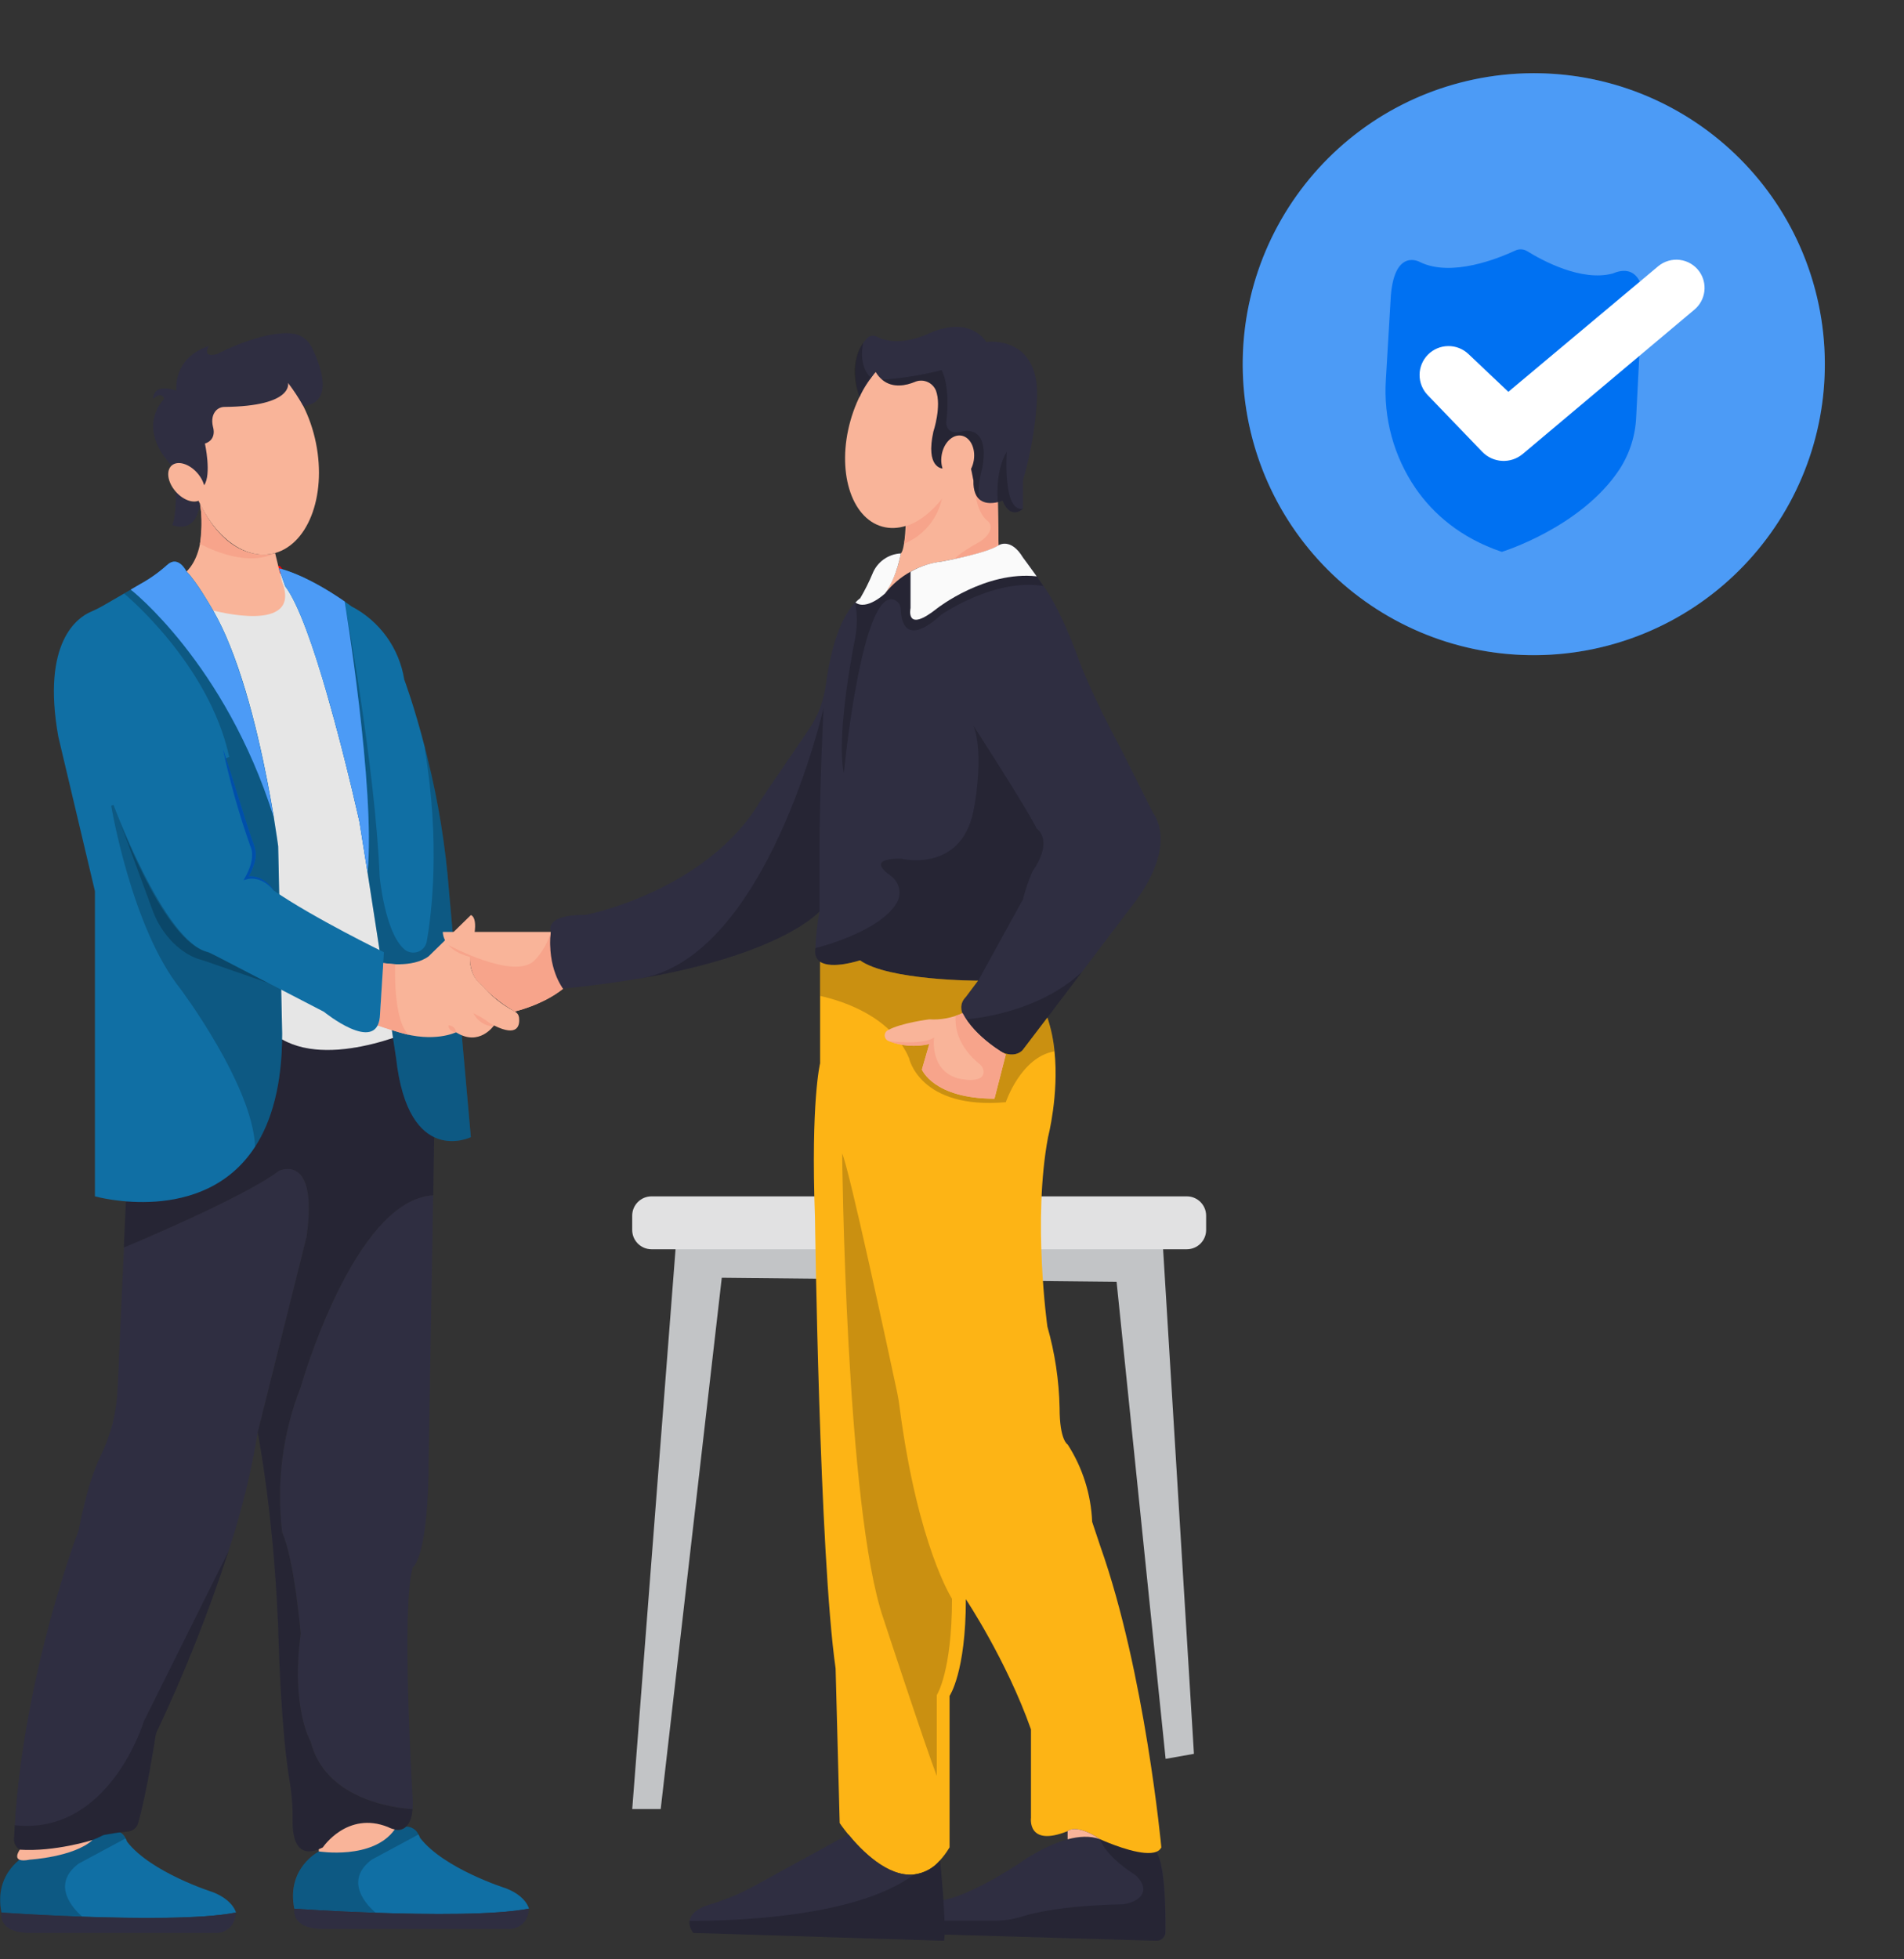 <svg width="104" height="107" viewBox="0 0 104 107" fill="none" xmlns="http://www.w3.org/2000/svg">
<rect x="0" y="0" width="104" height="107" fill="#333333" stroke="none"/>
<path d="M37.011 66.786L34.534 98.805H36.089L39.425 69.787L60.99 70.008L63.668 96.064L65.215 95.79L63.436 66.676L37.011 66.786Z" fill="#C2C4C6"/>
<path d="M64.826 65.342H35.587C35.005 65.342 34.532 65.814 34.532 66.396V67.177C34.532 67.759 35.005 68.231 35.587 68.231H64.826C65.409 68.231 65.881 67.759 65.881 67.177V66.396C65.881 65.814 65.409 65.342 64.826 65.342Z" fill="#E1E1E2"/>
<path d="M83.778 35.782C92.557 35.782 99.674 28.668 99.674 19.891C99.674 11.115 92.557 4 83.778 4C74.998 4 67.881 11.115 67.881 19.891C67.881 28.668 74.998 35.782 83.778 35.782Z" fill="#0071F2"/>
<path opacity="0.3" d="M87.891 35.241C96.371 32.969 101.404 24.255 99.133 15.777C96.861 7.3 88.145 2.27 79.665 4.542C71.184 6.814 66.151 15.528 68.422 24.006C70.694 32.483 79.41 37.514 87.891 35.241Z" fill="white"/>
<path d="M88.091 14.938C88.958 14.568 89.373 14.983 89.565 15.373C89.679 15.612 89.729 15.876 89.71 16.14L89.371 22.781C89.328 23.798 89.012 24.785 88.457 25.639C86.357 28.815 82.031 30.142 82.031 30.142C79.753 29.372 78.277 28.046 77.334 26.688C76.132 24.938 75.557 22.833 75.7 20.715L75.972 16.118C76.198 13.527 77.559 14.312 77.559 14.312C79.275 15.156 81.843 14.115 82.767 13.684C82.871 13.636 82.985 13.613 83.1 13.62C83.215 13.626 83.326 13.661 83.424 13.722C84.22 14.215 86.374 15.398 88.091 14.938Z" fill="#0071F2"/>
<path d="M82.389 21.4L80.208 19.335C79.908 19.051 79.509 18.895 79.096 18.902C78.683 18.908 78.289 19.076 77.998 19.369C77.707 19.662 77.543 20.057 77.54 20.47C77.537 20.883 77.695 21.28 77.981 21.577L80.962 24.675C81.247 24.972 81.635 25.15 82.046 25.172C82.458 25.194 82.862 25.058 83.177 24.793L92.559 16.905C92.856 16.654 93.047 16.3 93.095 15.913C93.142 15.527 93.043 15.137 92.815 14.821C92.691 14.65 92.532 14.506 92.35 14.398C92.168 14.29 91.965 14.221 91.755 14.195C91.544 14.169 91.331 14.186 91.128 14.246C90.924 14.306 90.736 14.406 90.573 14.542L82.389 21.4Z" fill="white"/>
<path d="M12.89 104.457C11.039 104.82 7.426 104.782 4.508 104.684C2.045 104.598 0.078 104.457 0.078 104.457C-0.366 102.235 1.412 101.339 1.412 101.339L5.56 100.139C5.669 100.173 5.786 100.176 5.897 100.147C6.008 100.119 6.109 100.06 6.188 99.977C6.33 99.976 6.469 100.016 6.589 100.093C6.709 100.17 6.803 100.28 6.861 100.41C6.894 100.468 6.921 100.528 6.943 100.591C8.251 102.283 11.639 103.349 11.639 103.349C12.744 103.79 12.89 104.457 12.89 104.457Z" fill="#106FA4"/>
<path opacity="0.2" d="M4.502 104.684C2.038 104.598 0.071 104.457 0.071 104.457C-0.373 102.235 1.405 101.339 1.405 101.339L5.553 100.139C5.663 100.173 5.779 100.176 5.89 100.147C6.001 100.119 6.102 100.06 6.181 99.977C6.323 99.976 6.463 100.016 6.582 100.093C6.702 100.17 6.796 100.28 6.855 100.41L4.289 101.79C2.517 103.124 4.502 104.684 4.502 104.684Z" fill="black"/>
<path d="M63.168 105.999L49.839 105.609C49.747 105.606 49.658 105.573 49.587 105.514C49.515 105.456 49.465 105.375 49.445 105.285C49.413 105.16 49.405 105.03 49.419 104.902C49.544 103.836 51.429 103.791 51.429 103.791C52.986 103.569 55.648 101.791 55.648 101.791C55.648 101.791 56.935 100.827 58.316 100.462C58.923 100.3 59.55 100.253 60.101 100.462L60.324 100.559C60.906 100.806 62.479 101.416 63.165 101.142C63.652 101.851 63.676 104.435 63.667 105.522C63.665 105.586 63.651 105.649 63.626 105.708C63.6 105.766 63.563 105.819 63.517 105.864C63.47 105.908 63.416 105.943 63.356 105.966C63.296 105.989 63.233 106 63.168 105.999Z" fill="#2F2E41"/>
<path opacity="0.2" d="M63.168 105.999L49.839 105.609C49.747 105.606 49.658 105.573 49.587 105.514C49.515 105.455 49.465 105.375 49.445 105.285C49.413 105.16 49.405 105.03 49.419 104.902H54.402C54.884 104.898 55.363 104.822 55.822 104.676C57.591 104.128 60.27 104.028 61.145 104.016C61.391 104.016 61.634 103.967 61.861 103.872C62.51 103.591 62.51 103.184 62.378 102.877C62.275 102.65 62.105 102.458 61.891 102.329C60.298 101.278 60.092 100.457 60.092 100.457L60.314 100.554C60.897 100.801 62.469 101.411 63.155 101.137C63.642 101.846 63.667 104.43 63.657 105.517C63.656 105.645 63.603 105.768 63.512 105.858C63.42 105.949 63.297 105.999 63.168 105.999Z" fill="black"/>
<path d="M10.186 32.45L15.233 31.047L17.62 33.84L23.714 58.485C23.714 58.485 20.663 59.692 20.143 59.62C19.624 59.549 10.569 58.668 10.569 58.668L10.186 32.45Z" fill="#E6E6E6" stroke="#FF0000" stroke-width="0.25" stroke-miterlimit="10"/>
<path d="M16.746 67.564L14.078 78.234C13.715 80.435 13.181 82.604 12.481 84.723C11.384 88.091 10.075 91.386 8.56 94.589C8.536 94.644 8.518 94.701 8.507 94.759C8.067 97.532 7.726 98.94 7.546 99.569C7.512 99.692 7.441 99.801 7.343 99.882C7.245 99.963 7.124 100.012 6.998 100.022C6.511 100.067 5.944 100.168 5.725 100.207C5.664 100.219 5.605 100.24 5.55 100.27C4.414 100.872 2.449 101.045 1.417 101.094C1.33 101.097 1.244 101.082 1.163 101.049C1.082 101.017 1.009 100.968 0.948 100.907C0.887 100.845 0.84 100.771 0.809 100.69C0.778 100.609 0.764 100.522 0.768 100.435C0.779 100.182 0.794 99.929 0.808 99.678C1.318 91.312 4.304 83.556 4.304 83.556C4.7 81.483 5.138 80.242 5.505 79.501C6.059 78.364 6.372 77.124 6.423 75.861L6.772 68.123C6.772 68.123 13.286 65.423 15.241 63.931C15.233 63.945 17.413 62.897 16.746 67.564Z" fill="#2F2E41"/>
<path d="M23.66 65.281L23.416 79.566C23.416 85.123 22.549 85.598 22.549 85.598C21.9 87.632 22.526 98.013 22.526 98.013C22.551 98.276 22.555 98.541 22.538 98.806C22.538 98.806 17.859 98.679 16.97 95.123C16.97 95.123 15.881 93.315 16.424 89.219C16.424 89.219 16.081 85.179 15.414 83.703C15.084 81.011 15.432 78.279 16.424 75.754C16.424 75.754 19.321 65.521 23.66 65.281Z" fill="#2F2E41"/>
<path d="M16.422 75.757C15.43 78.281 15.082 81.013 15.412 83.705C16.078 85.178 16.422 89.221 16.422 89.221C15.879 93.317 16.968 95.126 16.968 95.126C17.857 98.682 22.535 98.808 22.535 98.808C22.451 99.874 21.929 99.981 21.562 99.916C21.433 99.893 21.308 99.851 21.192 99.79C18.969 98.901 17.635 100.901 17.635 100.901C17.562 100.939 17.488 100.972 17.412 101.001C16.171 101.488 15.968 100.328 15.986 99.418C15.995 98.683 15.936 97.949 15.811 97.225C15.363 94.517 15.233 90.043 15.233 90.043C15.056 83.188 14.078 78.234 14.078 78.234L16.745 67.564C17.412 62.897 15.233 63.945 15.233 63.945C13.277 65.438 6.764 68.137 6.764 68.137L6.874 65.657L15.407 56.77C18.295 58.423 23.196 56.008 23.196 56.008L23.717 62.107L23.663 65.282C19.321 65.522 16.422 75.757 16.422 75.757Z" fill="#2F2E41"/>
<path opacity="0.2" d="M16.422 75.757C15.43 78.281 15.082 81.013 15.412 83.705C16.078 85.178 16.422 89.221 16.422 89.221C15.879 93.317 16.968 95.126 16.968 95.126C17.857 98.682 22.535 98.808 22.535 98.808C22.451 99.874 21.929 99.981 21.562 99.916C21.433 99.893 21.308 99.851 21.192 99.79C18.969 98.901 17.635 100.901 17.635 100.901C17.562 100.939 17.488 100.972 17.412 101.001C16.171 101.488 15.968 100.328 15.986 99.418C15.995 98.683 15.936 97.949 15.811 97.225C15.363 94.517 15.233 90.043 15.233 90.043C15.056 83.188 14.078 78.234 14.078 78.234L16.745 67.564C17.412 62.897 15.233 63.945 15.233 63.945C13.277 65.438 6.764 68.137 6.764 68.137L6.874 65.657L15.407 56.77C18.295 58.423 23.196 56.008 23.196 56.008L23.717 62.107L23.663 65.282C19.321 65.522 16.422 75.757 16.422 75.757Z" fill="black"/>
<path d="M9.605 26.854C9.605 26.854 9.631 28.227 9.409 28.672C9.409 28.672 10.662 29.267 10.924 27.525L10.84 27.347C10.84 27.347 10.468 27.704 9.605 26.854Z" fill="#2F2E41"/>
<path d="M10.924 27.525C10.924 27.525 11.411 29.993 10.186 31.221C10.186 31.221 11.187 32.45 11.632 33.339C11.632 33.339 16.523 34.673 15.411 31.784L15.028 30.209C15.028 30.209 12.662 31.046 10.924 27.525Z" fill="#F9B499"/>
<path d="M10.925 27.525C10.925 27.525 11.107 28.285 10.925 29.701C10.925 29.701 13.313 31.076 15.029 30.209C15.029 30.209 12.663 31.046 10.925 27.525Z" fill="#F7A48B"/>
<path d="M15.412 56.452C15.412 59.27 14.827 61.249 13.935 62.629C11.103 67.009 5.185 65.341 5.185 65.341V48.673L3.184 40.228C2.257 35.037 4.265 33.713 4.961 33.415C5.24 33.293 5.511 33.154 5.772 32.999L6.786 32.412L7.15 32.201L7.682 31.892C8.2 31.606 8.683 31.263 9.123 30.868C9.746 30.279 10.194 31.218 10.194 31.218C10.751 31.768 11.64 33.337 11.64 33.337C11.989 33.95 12.294 34.587 12.552 35.243C13.802 38.335 14.584 42.381 14.951 44.598C15.113 45.597 15.197 46.221 15.197 46.221L15.412 56.452Z" fill="#106FA4"/>
<path d="M25.719 62.107C25.719 62.107 22.302 63.786 21.636 57.785C21.636 57.785 20.703 51.657 20.075 47.651C19.893 46.485 19.736 45.497 19.636 44.894C19.636 44.894 19.056 42.253 18.258 39.325C18.131 38.858 17.997 38.382 17.862 37.91C17.14 35.404 16.302 32.964 15.575 32.018L15.233 31.045C15.233 31.045 16.594 31.308 18.824 32.854C18.944 32.936 19.066 33.016 19.191 33.115C19.952 33.509 20.61 34.077 21.112 34.771C21.614 35.466 21.946 36.269 22.081 37.115C22.081 37.115 22.638 38.595 23.228 40.906C23.266 41.054 23.305 41.205 23.342 41.361V41.369C23.939 43.765 24.335 46.207 24.525 48.669L25.719 62.107Z" fill="#106FA4"/>
<path opacity="0.2" d="M15.412 56.453C15.412 59.27 14.828 61.249 13.935 62.63C13.792 59.249 9.855 54.008 9.855 54.008C7.186 50.674 6.074 44.007 6.074 44.007L12.521 41.34C11.41 36.228 6.779 32.418 6.779 32.418L7.142 32.207L12.544 35.249C13.794 38.341 14.576 42.386 14.943 44.604C15.105 45.603 15.189 46.226 15.189 46.226L15.412 56.453Z" fill="black"/>
<path opacity="0.2" d="M6.449 44.6C6.449 44.6 8.76 50.994 11.104 51.919C11.367 52.014 11.624 52.122 11.875 52.243L14.688 53.703L11.397 52.557C11.234 52.498 11.062 52.446 10.892 52.394C10.605 52.312 9.943 52.047 9.258 51.278C8.847 50.807 8.527 50.263 8.317 49.674L6.449 44.6Z" fill="black"/>
<path opacity="0.2" d="M25.72 62.107C25.72 62.107 22.302 63.786 21.637 57.785C21.637 57.785 20.704 51.657 20.076 47.651C19.894 46.485 19.737 45.497 19.636 44.894C19.636 44.894 19.057 42.253 18.258 39.325C18.132 38.857 17.997 38.382 17.862 37.91L18.825 32.853C18.825 32.853 20.506 41.938 20.736 47.862C20.736 47.862 21.014 50.925 22.086 51.85C22.187 51.936 22.308 51.994 22.438 52.018C22.568 52.042 22.703 52.031 22.827 51.987C22.952 51.942 23.062 51.866 23.148 51.765C23.233 51.664 23.29 51.542 23.313 51.412C23.566 49.976 24.068 46.058 23.193 40.846C23.193 40.846 23.204 40.867 23.229 40.906C23.266 41.054 23.305 41.205 23.342 41.36V41.368C23.94 43.765 24.335 46.206 24.525 48.668L25.72 62.107Z" fill="black"/>
<path opacity="0.2" d="M12.478 84.734C11.381 88.103 10.071 91.398 8.557 94.601C8.533 94.655 8.515 94.713 8.503 94.771C8.064 97.543 7.723 98.951 7.543 99.581C7.509 99.703 7.438 99.813 7.34 99.894C7.242 99.975 7.121 100.023 6.994 100.033C6.507 100.079 5.941 100.179 5.722 100.218C5.661 100.23 5.602 100.252 5.547 100.282C4.411 100.883 2.446 101.057 1.413 101.106C1.327 101.109 1.24 101.093 1.16 101.061C1.079 101.029 1.006 100.98 0.945 100.918C0.884 100.857 0.836 100.783 0.805 100.702C0.774 100.62 0.76 100.534 0.764 100.447C0.776 100.194 0.79 99.941 0.805 99.689C5.982 100.254 7.858 94.012 7.858 94.012L12.478 84.734Z" fill="black"/>
<path d="M28.892 104.244C27.038 104.608 23.426 104.569 20.51 104.471C18.047 104.385 16.078 104.244 16.078 104.244C15.634 102.022 17.412 101.126 17.412 101.126L21.562 99.926C21.671 99.96 21.787 99.963 21.898 99.934C22.009 99.906 22.109 99.847 22.188 99.764C22.33 99.763 22.47 99.803 22.589 99.88C22.709 99.957 22.804 100.067 22.861 100.197C22.895 100.254 22.923 100.315 22.944 100.379C24.25 102.07 27.639 103.136 27.639 103.136C28.75 103.569 28.892 104.244 28.892 104.244Z" fill="#106FA4"/>
<path opacity="0.2" d="M20.517 104.464C18.053 104.378 16.085 104.236 16.085 104.236C15.64 102.014 17.419 101.119 17.419 101.119L21.568 99.918C21.678 99.952 21.794 99.955 21.905 99.927C22.015 99.898 22.116 99.839 22.195 99.756C22.337 99.755 22.477 99.795 22.596 99.872C22.716 99.949 22.81 100.059 22.868 100.189L20.309 101.566C18.524 102.903 20.517 104.464 20.517 104.464Z" fill="black"/>
<path d="M28.892 104.244C28.81 105.355 27.868 105.355 27.868 105.355H17.635C15.85 105.355 16.079 104.244 16.079 104.244C16.079 104.244 18.047 104.385 20.511 104.471C23.427 104.569 27.039 104.599 28.892 104.244Z" fill="#2F2E41"/>
<path d="M12.89 104.459C12.809 105.57 11.867 105.57 11.867 105.57H1.628C-0.157 105.57 0.072 104.459 0.072 104.459C0.072 104.459 2.038 104.6 4.502 104.686C7.42 104.79 11.032 104.822 12.89 104.459Z" fill="#2F2E41"/>
<path d="M20.625 56.007L21.79 56.38C23.721 56.974 24.909 56.38 24.909 56.38C26.181 57.191 26.981 56.007 26.981 56.007C28.323 56.674 28.396 55.966 28.351 55.571C28.341 55.502 28.316 55.437 28.276 55.38C28.235 55.324 28.182 55.278 28.121 55.246C27.425 54.884 26.808 54.388 26.305 53.786C25.416 53.119 25.719 51.818 25.719 51.818C26.243 50.073 25.719 49.98 25.719 49.98L23.415 52.23C22.525 52.897 20.92 52.6 20.92 52.6L20.747 55.564C20.728 55.717 20.687 55.866 20.625 56.007Z" fill="#F9B499"/>
<path d="M20.92 52.6L21.587 52.663C21.587 52.663 21.448 55.696 22.321 56.519C21.747 56.377 21.181 56.206 20.625 56.008C20.697 55.87 20.739 55.719 20.747 55.563L20.92 52.6Z" fill="#F7A48B"/>
<path d="M24.492 56.006C24.597 56.001 24.699 56.038 24.777 56.108C24.855 56.177 24.902 56.275 24.909 56.379C24.805 56.384 24.702 56.348 24.624 56.278C24.546 56.208 24.499 56.111 24.492 56.006Z" fill="#F7A48B"/>
<path d="M25.86 55.34C26.157 55.477 26.438 55.646 26.699 55.843C26.789 55.905 26.883 55.959 26.982 56.005C26.867 56.045 26.742 56.045 26.628 56.005C26.463 55.951 26.31 55.865 26.178 55.751C26.047 55.638 25.939 55.5 25.86 55.345V55.34Z" fill="#F7A48B"/>
<path d="M30.752 54.007C29.64 54.896 28.12 55.244 28.12 55.244C26.822 54.48 26.305 53.784 26.305 53.784C25.639 53.34 25.669 52.266 25.669 52.266C25.062 52.104 24.696 51.855 24.494 51.617C24.308 51.423 24.197 51.168 24.185 50.898H30.091C29.863 52.451 30.752 54.007 30.752 54.007Z" fill="#F9B499"/>
<path d="M30.752 54.007C29.64 54.896 28.12 55.244 28.12 55.244C26.822 54.48 26.306 53.784 26.306 53.784C25.639 53.34 25.669 52.266 25.669 52.266C25.063 52.104 24.696 51.855 24.495 51.617C24.495 51.617 28.084 53.564 29.201 52.454C29.617 52.014 29.922 51.481 30.09 50.898C29.863 52.451 30.752 54.007 30.752 54.007Z" fill="#F7A48B"/>
<path d="M62.101 49.118L59.109 53.071L57.21 55.578L55.876 57.339C55.876 57.339 55.209 58.228 53.653 56.672C53.29 56.394 52.977 56.056 52.726 55.673C52.488 55.276 52.39 54.823 52.764 54.45L53.431 53.561C53.431 53.561 48.539 53.561 46.983 52.45C46.983 52.45 45.445 52.964 44.802 52.528C44.598 52.39 44.478 52.156 44.538 51.783C44.563 51.112 44.637 50.443 44.76 49.783C44.689 49.862 42.65 52.103 35.043 53.43H35.002C33.745 53.647 32.334 53.84 30.755 53.996C30.755 53.996 29.866 52.885 30.088 50.885C30.088 50.885 29.676 49.942 31.995 49.969C31.995 49.969 38.761 48.662 41.651 43.55L44.176 39.849C44.673 39.119 44.992 38.283 45.107 37.407C45.289 36.041 45.724 33.916 46.722 32.896C46.803 32.809 46.891 32.731 46.986 32.66C47.239 32.232 47.461 31.786 47.653 31.327C47.777 31.011 47.99 30.738 48.267 30.541C48.543 30.344 48.87 30.231 49.21 30.216C49.21 30.216 49 31.46 48.387 32.344C48.379 32.354 48.373 32.364 48.367 32.375C48.751 31.91 49.215 31.518 49.739 31.22C50.258 30.918 50.835 30.727 51.433 30.66C51.433 30.66 53.878 30.216 54.545 29.771C54.545 29.771 55.212 29.327 55.879 30.438C55.879 30.438 56.252 30.936 56.629 31.467C56.752 31.645 56.879 31.827 56.991 31.994C56.991 31.994 57.88 33.105 58.992 36.212C58.992 36.212 59.659 37.996 61.215 40.879L63 44.435C63 44.435 64.332 46.007 62.101 49.118Z" fill="#2F2E41"/>
<path opacity="0.2" d="M44.759 49.783C44.688 49.863 42.65 52.103 35.042 53.43C41.928 52.152 44.985 38.668 44.985 38.668C44.801 42.503 44.764 44.995 44.763 46.455V49.788L44.759 49.783Z" fill="black"/>
<path opacity="0.2" d="M56.987 32.005C54.319 31.561 51.429 33.561 51.429 33.561C49.457 35.354 49.219 33.912 49.201 33.285C49.2 33.178 49.17 33.073 49.112 32.982C49.055 32.891 48.973 32.818 48.877 32.771C47.082 31.96 46.09 42.229 46.09 42.229C45.645 40.006 46.715 34.83 46.715 34.83C46.829 34.194 46.829 33.543 46.715 32.907C46.796 32.821 46.884 32.742 46.979 32.672C47.231 32.243 47.454 31.798 47.646 31.339C47.77 31.023 47.983 30.75 48.26 30.553C48.536 30.355 48.864 30.242 49.203 30.228C49.203 30.228 48.993 31.472 48.38 32.356C48.372 32.365 48.366 32.376 48.36 32.387C48.743 31.922 49.208 31.53 49.732 31.232C50.251 30.93 50.828 30.739 51.426 30.672C51.426 30.672 53.871 30.228 54.538 29.783C54.538 29.783 55.205 29.339 55.872 30.45C55.872 30.45 56.245 30.948 56.622 31.478C56.749 31.657 56.875 31.838 56.987 32.005Z" fill="black"/>
<path opacity="0.2" d="M56.4 47.59C56.181 48.083 56.005 48.595 55.876 49.118L53.43 53.563C53.43 53.563 48.539 53.563 46.983 52.452C46.983 52.452 44.315 53.341 44.538 51.785C44.538 51.785 48.017 50.944 48.986 49.31C49.124 49.063 49.164 48.774 49.1 48.498C49.036 48.223 48.871 47.981 48.638 47.821C48.106 47.444 47.598 46.896 49.206 46.896C49.206 46.896 52.465 47.72 53.171 44.301C53.171 44.301 53.799 41.27 53.171 39.637C53.257 39.771 56.048 44.082 56.624 45.253C56.626 45.261 57.59 45.845 56.4 47.59Z" fill="black"/>
<path opacity="0.2" d="M59.106 53.074L55.875 57.341C55.875 57.341 55.208 58.23 53.652 56.674C53.289 56.395 52.976 56.058 52.726 55.675C52.726 55.675 56.557 55.467 59.106 53.074Z" fill="black"/>
<path d="M63.435 100.902C63.377 101.012 63.281 101.096 63.164 101.137C62.477 101.411 60.905 100.801 60.322 100.555L60.1 100.457C58.766 99.568 58.315 100.013 58.315 100.013C56.092 100.902 56.314 99.281 56.314 99.281V94.457C54.98 90.679 52.757 87.345 52.757 87.345C52.757 91.345 51.867 92.624 51.867 92.624V100.897C51.854 100.92 51.84 100.939 51.827 100.962C51.686 101.193 51.523 101.411 51.34 101.611C50.979 102.037 50.471 102.311 49.917 102.38C48.473 102.529 47.04 101.057 46.329 100.186C46.035 99.826 45.865 99.57 45.865 99.57L45.642 91.125C44.753 84.902 44.516 66.511 44.516 66.511C44.281 60.123 44.795 58.075 44.795 58.075V52.529C45.444 52.965 46.976 52.451 46.976 52.451C48.533 53.562 53.424 53.562 53.424 53.562L52.757 54.451C52.383 54.825 52.481 55.277 52.719 55.675C52.97 56.057 53.283 56.395 53.646 56.674C55.202 58.23 55.869 57.34 55.869 57.34L57.21 55.577C57.41 56.175 57.54 56.794 57.599 57.422C57.846 59.805 57.247 62.105 57.247 62.105C56.393 66.647 57.21 72.453 57.21 72.453C57.622 73.9 57.846 75.394 57.877 76.898C57.877 78.682 58.321 78.898 58.321 78.898C59.133 80.16 59.594 81.616 59.655 83.116L60.1 84.449C62.547 91.345 63.435 100.902 63.435 100.902Z" fill="#FDB415"/>
<path opacity="0.2" d="M57.599 57.423C55.767 57.725 54.939 60.199 54.939 60.199C50.224 60.612 49.651 57.785 49.651 57.785C48.701 55.572 46.179 54.703 44.802 54.395V52.529C45.451 52.965 46.983 52.451 46.983 52.451C48.539 53.562 53.43 53.562 53.43 53.562L52.763 54.451C52.39 54.825 52.487 55.277 52.726 55.675C52.976 56.057 53.289 56.395 53.652 56.674C55.209 58.23 55.876 57.34 55.876 57.34L57.209 55.577C57.41 56.176 57.54 56.795 57.599 57.423Z" fill="black"/>
<path opacity="0.2" d="M52 87.319C52 91.307 51.169 92.582 51.169 92.582V97C50.546 95.383 48.262 88.428 48.262 88.428C46.185 82.445 46 63 46 63C46.39 63.843 48.554 73.942 49.009 76.071C49.065 76.333 49.103 76.596 49.138 76.862C50.131 84.435 52 87.319 52 87.319Z" fill="black"/>
<path d="M60.1 100.458C59.555 100.253 58.928 100.295 58.315 100.458V100.01C58.315 100.01 58.766 99.569 60.1 100.458Z" fill="#F9B499"/>
<path d="M51.567 106L37.867 105.568C37.791 105.477 37.734 105.372 37.7 105.259C37.665 105.145 37.653 105.026 37.665 104.908C37.708 104.608 37.973 104.259 38.8 104.008C39.598 103.771 40.369 103.453 41.102 103.059L46.335 100.188C47.046 101.059 48.479 102.53 49.923 102.381C50.477 102.312 50.985 102.038 51.346 101.612C51.359 101.725 51.705 105.111 51.567 106Z" fill="#2F2E41"/>
<path opacity="0.2" d="M51.567 106.001L37.867 105.57C37.791 105.478 37.734 105.373 37.7 105.26C37.665 105.146 37.653 105.027 37.665 104.909C39.552 104.924 46.702 104.807 49.923 102.38C50.477 102.312 50.985 102.037 51.346 101.611C51.359 101.727 51.705 105.112 51.567 106.001Z" fill="black"/>
<path d="M54.541 29.785C54.11 30.074 52.93 30.361 52.153 30.526C51.731 30.617 51.429 30.674 51.429 30.674C50.224 30.82 49.124 31.433 48.367 32.381C48.779 31.722 49.064 30.992 49.206 30.228C49.428 30.006 49.465 28.729 49.465 28.729L52.096 25.116L53.491 24.672L54.27 26.781L54.504 27.413L54.541 29.785Z" fill="#F9B499"/>
<path d="M49.467 28.727C49.467 28.727 49.553 28.938 49.379 29.7C49.898 29.487 50.358 29.151 50.719 28.722C51.08 28.293 51.332 27.782 51.453 27.234C51.453 27.234 50.539 28.448 49.467 28.727Z" fill="#F7A48B"/>
<path d="M54.542 29.783C54.11 30.072 52.931 30.359 52.153 30.525C52.363 30.249 53.086 29.829 53.43 29.637C53.598 29.548 53.749 29.43 53.877 29.29C54.349 28.753 53.958 28.463 53.958 28.463C53.37 28.03 53.276 26.949 53.276 26.949L54.271 26.787L54.505 27.42L54.542 29.783Z" fill="#F7A48B"/>
<path d="M14.942 44.6C12.299 36.228 7.142 32.203 7.142 32.203L7.674 31.893C8.192 31.608 8.675 31.265 9.115 30.87C9.738 30.281 10.186 31.22 10.186 31.22C10.743 31.77 11.632 33.339 11.632 33.339C13.42 36.426 14.493 41.885 14.942 44.6Z" fill="#0071F2"/>
<path opacity="0.3" d="M14.942 44.6C12.299 36.228 7.142 32.203 7.142 32.203L7.674 31.893C8.192 31.608 8.675 31.265 9.115 30.87C9.738 30.281 10.186 31.22 10.186 31.22C10.743 31.77 11.632 33.339 11.632 33.339C13.42 36.426 14.493 41.885 14.942 44.6Z" fill="white"/>
<path d="M20.076 47.651C19.894 46.485 19.736 45.497 19.636 44.894C19.636 44.894 17.297 34.257 15.579 32.018L15.236 31.045C15.236 31.045 16.598 31.308 18.828 32.854C18.824 32.855 20.517 43.075 20.076 47.651Z" fill="#0071F2"/>
<path opacity="0.3" d="M20.076 47.651C19.894 46.485 19.736 45.497 19.636 44.894C19.636 44.894 17.297 34.257 15.579 32.018L15.236 31.045C15.236 31.045 16.598 31.308 18.828 32.854C18.824 32.855 20.517 43.075 20.076 47.651Z" fill="white"/>
<path d="M6.074 43.633C6.074 43.633 8.964 51.562 11.41 52.007L17.692 55.261C17.692 55.261 20.525 57.563 20.747 55.563L20.97 52.008C20.97 52.008 17.142 50.148 14.943 48.634C14.943 48.634 14.2 47.636 13.482 48.016C13.475 48.02 13.467 48.023 13.459 48.022C13.451 48.021 13.443 48.017 13.437 48.011C13.431 48.005 13.428 47.997 13.427 47.989C13.427 47.981 13.429 47.973 13.434 47.966C13.659 47.641 14.019 46.957 13.758 46.181C13.758 46.181 11.934 40.909 11.889 39.344" fill="#106FA4"/>
<path d="M12.155 40.848C12.584 42.12 13.02 43.546 13.426 44.834C13.569 45.275 13.707 45.718 13.869 46.15C13.986 46.462 13.998 46.804 13.901 47.123C13.814 47.433 13.679 47.727 13.502 47.996L13.419 47.892C14.031 47.744 14.625 48.126 14.943 48.627C14.596 48.2 14.021 47.869 13.463 48.027L13.301 48.077C13.553 47.639 13.788 47.152 13.77 46.638C13.768 46.493 13.735 46.351 13.674 46.219C13.053 44.462 12.547 42.665 12.16 40.842L12.155 40.848Z" fill="#0071F2"/>
<path opacity="0.3" d="M12.155 40.848C12.584 42.12 13.02 43.546 13.426 44.834C13.569 45.275 13.707 45.718 13.869 46.15C13.986 46.462 13.998 46.804 13.901 47.123C13.814 47.433 13.679 47.727 13.502 47.996L13.419 47.892C14.031 47.744 14.625 48.126 14.943 48.627C14.596 48.2 14.021 47.869 13.463 48.027L13.301 48.077C13.553 47.639 13.788 47.152 13.77 46.638C13.768 46.493 13.735 46.351 13.674 46.219C13.053 44.462 12.547 42.665 12.16 40.842L12.155 40.848Z" fill="black"/>
<path d="M14.854 30.247C16.78 29.857 17.856 27.146 17.257 24.193C16.659 21.239 14.613 19.16 12.687 19.55C10.762 19.94 9.686 22.651 10.284 25.604C10.883 28.558 12.929 30.637 14.854 30.247Z" fill="#F9B499"/>
<path d="M9.375 25.423C9.375 25.423 7.408 23.56 8.965 21.782C8.965 21.782 8.879 21.338 8.366 21.782C8.366 21.782 8.298 20.893 9.632 21.338C9.632 21.338 9.409 19.553 11.417 18.893C11.417 18.893 10.972 19.56 11.861 19.338C11.861 19.338 14.257 18.059 15.934 18.212C16.166 18.232 16.387 18.312 16.579 18.444C16.77 18.575 16.924 18.753 17.027 18.961C17.505 19.935 18.288 21.977 16.571 22.18C16.317 21.738 16.038 21.313 15.733 20.905C15.733 20.905 16.076 22.186 12.264 22.225C12.175 22.225 12.086 22.243 12.005 22.279C11.923 22.314 11.85 22.367 11.79 22.433C11.646 22.595 11.524 22.879 11.639 23.338C11.639 23.338 11.861 24.005 11.194 24.227C11.194 24.227 11.559 25.896 11.155 26.498L9.375 25.423Z" fill="#2F2E41"/>
<path d="M10.999 27.257C11.321 26.971 11.219 26.331 10.77 25.825C10.322 25.32 9.698 25.141 9.376 25.427C9.054 25.712 9.156 26.353 9.605 26.858C10.053 27.364 10.678 27.542 10.999 27.257Z" fill="#F9B499"/>
<path d="M56.625 31.478C53.816 31.173 51.207 33.212 51.207 33.212C49.422 34.642 49.735 33.212 49.735 33.212V31.232C50.255 30.93 50.832 30.739 51.429 30.672C51.429 30.672 53.875 30.228 54.542 29.783C54.542 29.783 55.209 29.339 55.876 30.45C55.876 30.45 56.249 30.948 56.625 31.478Z" fill="#FAFAFA"/>
<path d="M49.206 30.227C49.206 30.227 48.997 31.471 48.384 32.355C48.376 32.364 48.37 32.375 48.364 32.386L48.346 32.41C48.346 32.41 47.343 33.362 46.724 32.907C46.804 32.82 46.893 32.741 46.988 32.671C47.24 32.242 47.463 31.797 47.655 31.338C47.779 31.023 47.991 30.75 48.266 30.553C48.542 30.356 48.868 30.242 49.206 30.227Z" fill="#FAFAFA"/>
<path d="M52.68 24.73C53.444 22.019 52.67 19.429 50.951 18.945C49.232 18.461 47.218 20.265 46.454 22.975C45.69 25.686 46.465 28.276 48.184 28.76C49.903 29.244 51.916 27.44 52.68 24.73Z" fill="#F9B499"/>
<path d="M56.626 22.015C56.534 23.444 56.282 24.859 55.876 26.233V27.788C55.876 27.788 55.209 28.455 54.764 27.344C54.68 27.377 54.593 27.404 54.505 27.425C54.25 27.485 53.855 27.53 53.568 27.328C53.33 27.165 53.156 26.841 53.171 26.247C53.171 26.247 52.711 23.814 52.513 23.803L51.486 25.587C51.486 25.587 50.54 25.572 50.985 23.572C50.985 23.572 51.447 22.187 51.123 21.329C51.078 21.221 51.012 21.123 50.929 21.041C50.846 20.959 50.748 20.894 50.639 20.851C50.531 20.807 50.415 20.786 50.298 20.788C50.181 20.79 50.066 20.816 49.959 20.863C49.524 21.042 48.773 21.231 48.185 20.74C48.043 20.62 47.923 20.476 47.83 20.315C47.83 20.315 47.136 21.147 46.949 21.694C46.949 21.694 46.193 19.624 47.394 18.449C47.457 18.388 47.539 18.349 47.626 18.337C47.714 18.325 47.803 18.341 47.88 18.383C48.229 18.568 48.997 18.816 50.217 18.418C50.345 18.376 50.482 18.324 50.621 18.268L50.697 18.237C50.697 18.237 52.77 17.124 53.881 18.681C53.875 18.672 56.929 18.247 56.626 22.015Z" fill="#2F2E41"/>
<path opacity="0.2" d="M47.15 18.725C47.15 18.725 46.248 19.8 46.949 21.68C46.949 21.68 47.273 20.806 47.575 20.628C47.575 20.628 46.874 20.113 47.15 18.725Z" fill="black"/>
<path opacity="0.2" d="M53.653 25.567C53.653 25.567 53.268 26.864 53.568 27.328C53.33 27.166 53.156 26.842 53.171 26.248C53.171 26.248 52.712 23.814 52.514 23.803L51.486 25.588C51.486 25.588 50.54 25.573 50.985 23.573C50.985 23.573 51.447 22.188 51.123 21.329C51.078 21.221 51.013 21.123 50.929 21.041C50.846 20.959 50.748 20.895 50.639 20.851C50.531 20.808 50.415 20.787 50.298 20.789C50.181 20.791 50.066 20.816 49.959 20.864C49.524 21.042 48.773 21.232 48.185 20.74C49.281 20.662 50.367 20.486 51.431 20.215C51.431 20.215 51.932 21.026 51.683 23.076C51.683 23.076 51.653 23.797 52.543 23.574C52.541 23.56 54.097 23.115 53.653 25.567Z" fill="black"/>
<path opacity="0.2" d="M55.876 27.783C55.876 27.783 55.209 28.45 54.764 27.339C54.68 27.372 54.593 27.399 54.505 27.42C54.505 27.42 54.32 25.783 54.992 24.672C54.987 24.672 54.758 28.001 55.876 27.783Z" fill="black"/>
<path d="M53.19 25.143C53.299 24.476 52.994 23.872 52.509 23.793C52.024 23.714 51.543 24.19 51.435 24.857C51.326 25.524 51.631 26.128 52.116 26.207C52.601 26.286 53.082 25.809 53.19 25.143Z" fill="#F9B499"/>
<path d="M54.939 57.593L54.319 60.007C50.984 60.007 50.356 58.414 50.356 58.414L50.758 57.022C50.019 57.195 49.245 57.138 48.539 56.86C48.479 56.838 48.427 56.8 48.389 56.749C48.351 56.698 48.329 56.637 48.325 56.573C48.322 56.51 48.337 56.447 48.368 56.392C48.4 56.337 48.448 56.293 48.505 56.264C49.22 55.865 50.758 55.674 50.758 55.674C51.38 55.712 52.002 55.597 52.569 55.34C53.264 56.673 54.939 57.593 54.939 57.593Z" fill="#F9B499"/>
<path d="M54.94 57.594L54.32 60.008C50.985 60.008 50.357 58.415 50.357 58.415L50.76 57.023C50.02 57.196 49.246 57.139 48.54 56.861C48.54 56.861 50.391 57.104 51.021 56.666C51.021 56.666 50.763 58.45 52.319 58.896C52.319 58.896 53.681 59.237 53.723 58.572C53.725 58.483 53.706 58.394 53.667 58.313C53.628 58.233 53.57 58.163 53.499 58.11C53.103 57.797 52.092 56.856 52.2 55.482C52.329 55.44 52.456 55.391 52.579 55.334C53.265 56.674 54.94 57.594 54.94 57.594Z" fill="#F7A48B"/>
<path d="M21.562 99.918C20.374 101.6 17.412 101.119 17.412 101.119V101C17.488 100.971 17.562 100.937 17.634 100.9C17.634 100.9 18.968 98.899 21.192 99.788C21.307 99.85 21.432 99.894 21.562 99.918Z" fill="#F9B499"/>
<path d="M1.082 101.025C1.082 101.025 0.516 101.791 1.628 101.569C1.628 101.569 4.037 101.426 5.055 100.498C5.055 100.498 2.991 101.15 1.082 101.025Z" fill="#F9B499"/>
</svg>
